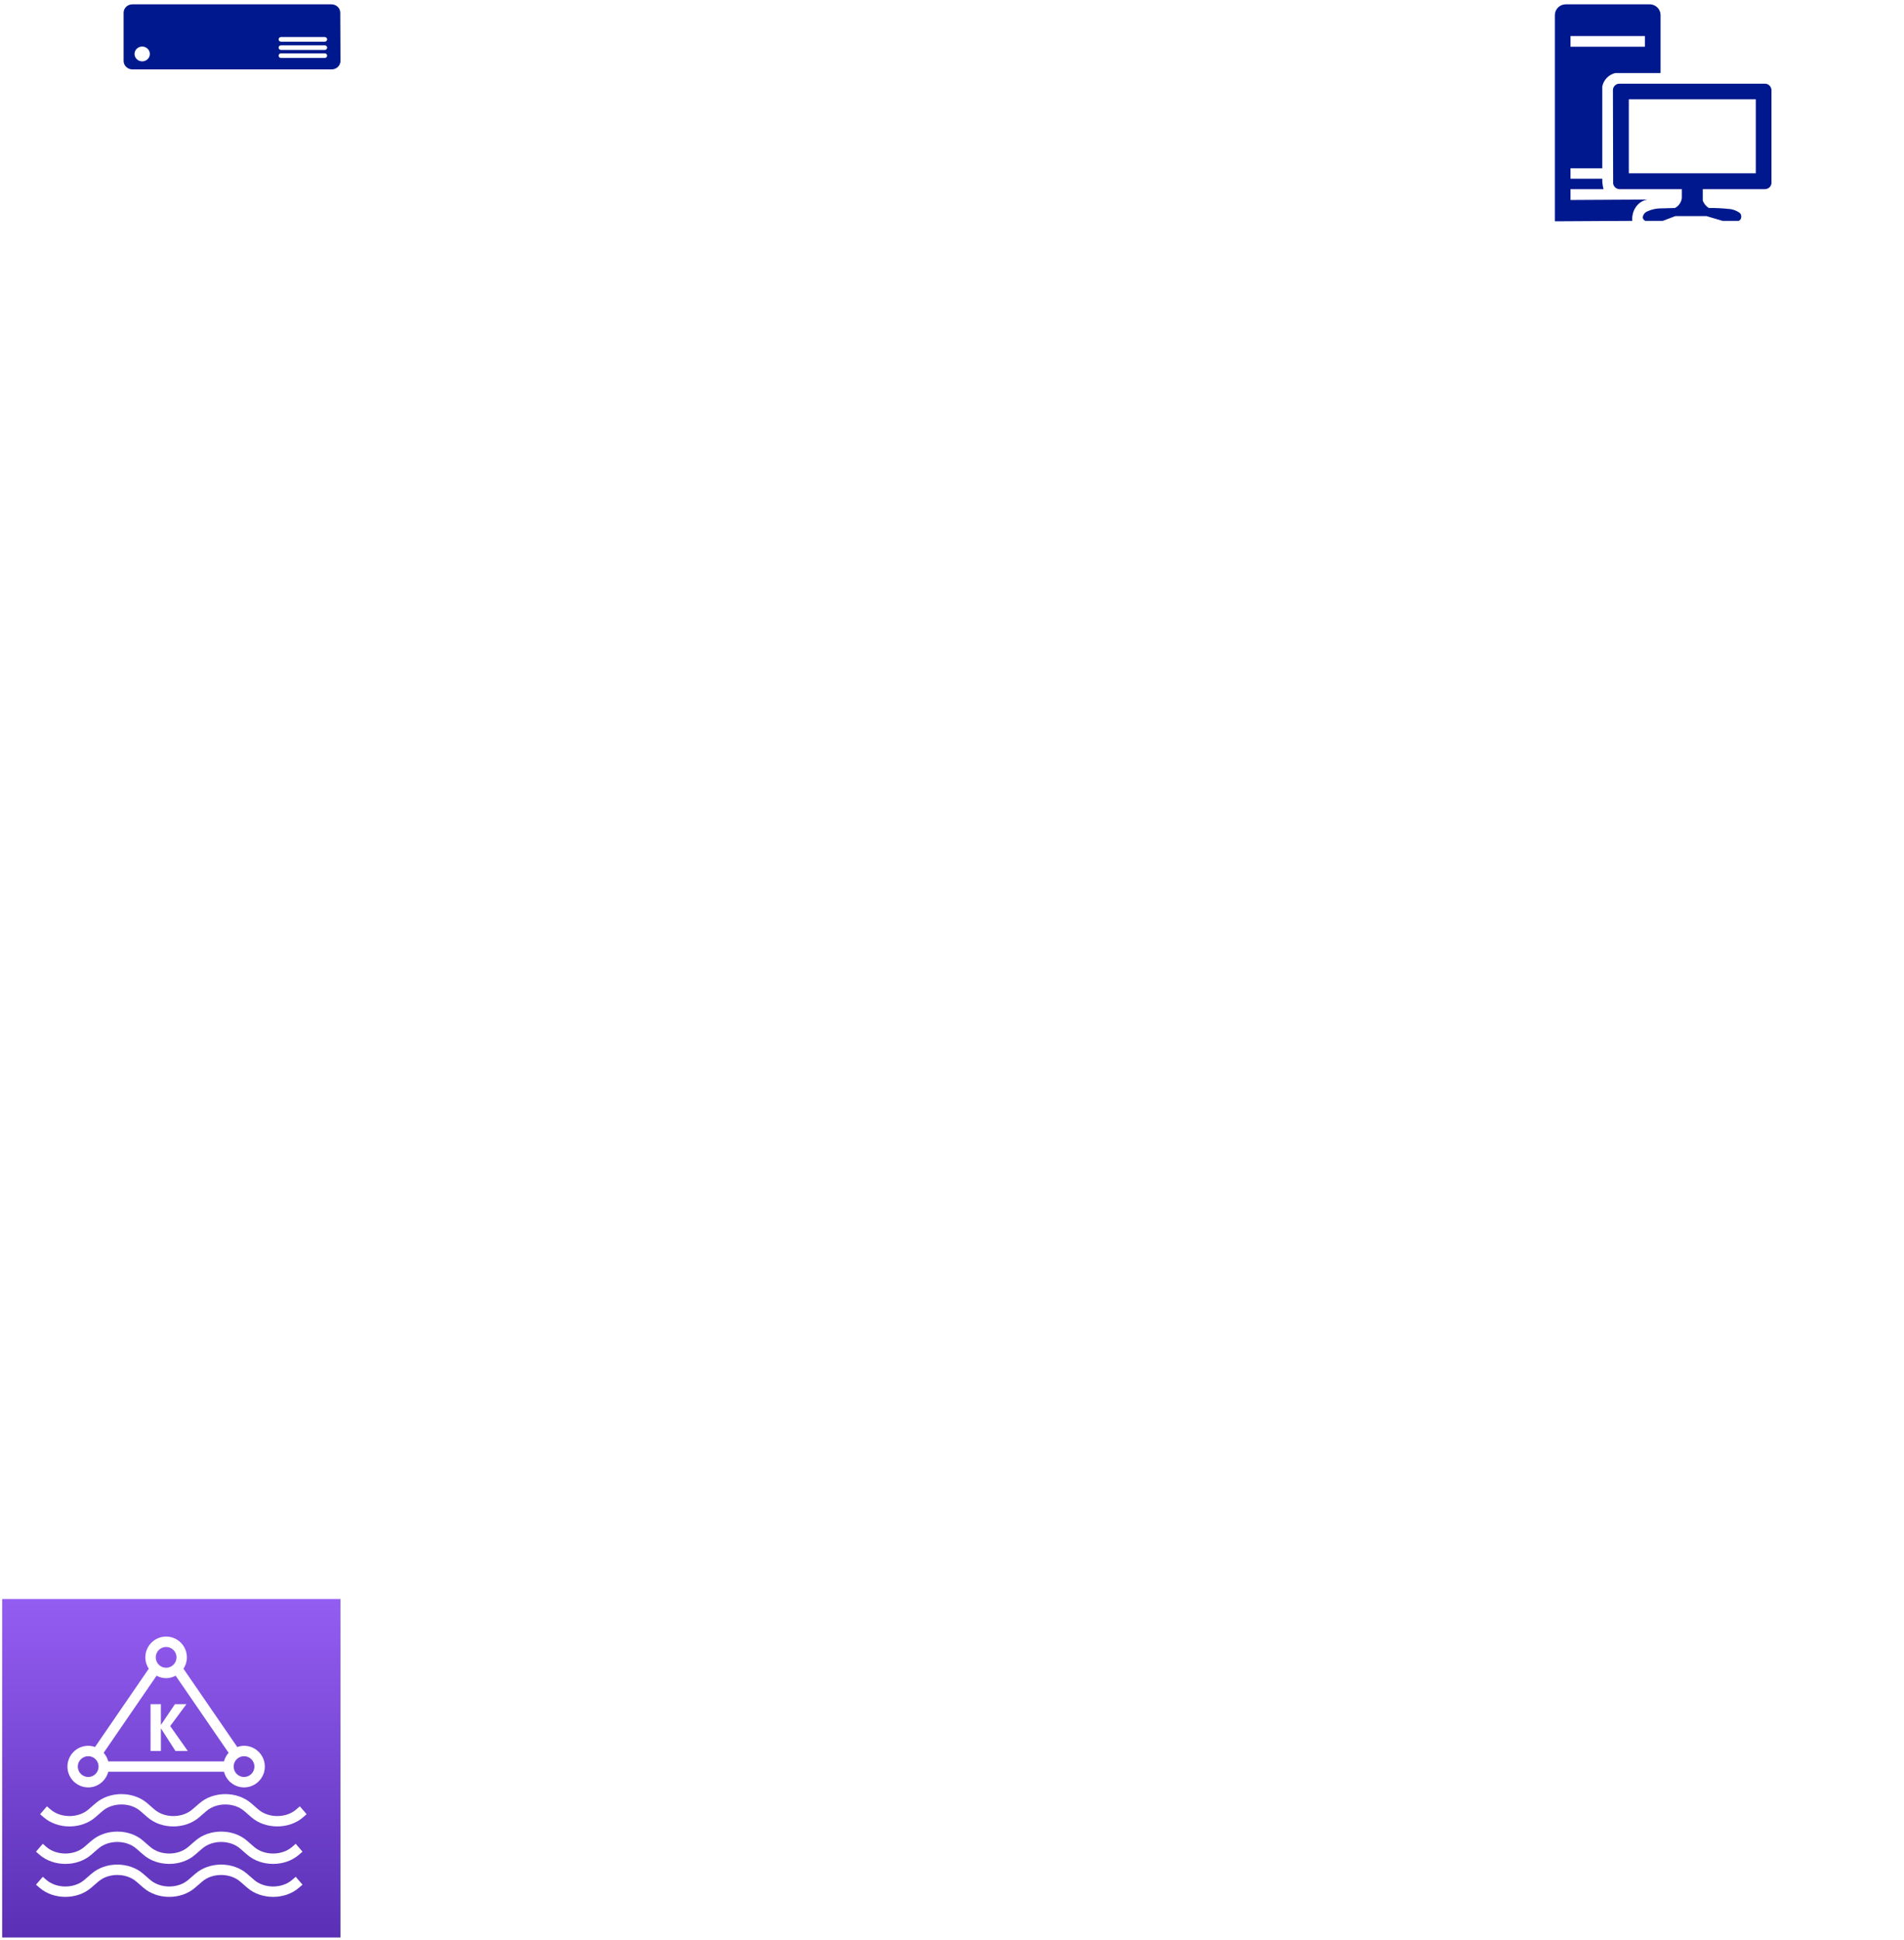 <?xml version="1.0" encoding="UTF-8"?>
<!-- Do not edit this file with editors other than diagrams.net -->
<!DOCTYPE svg PUBLIC "-//W3C//DTD SVG 1.1//EN" "http://www.w3.org/Graphics/SVG/1.1/DTD/svg11.dtd">
<svg xmlns="http://www.w3.org/2000/svg" xmlns:xlink="http://www.w3.org/1999/xlink" version="1.1" width="439px" height="447px" viewBox="-0.5 -0.5 439 447" content="&lt;mxfile host=&quot;app.diagrams.net&quot; modified=&quot;2022-08-12T01:11:20.475Z&quot; agent=&quot;5.0 (Windows NT 10.0; Win64; x64) AppleWebKit/537.36 (KHTML, like Gecko) Chrome/104.0.0.0 Safari/537.36&quot; etag=&quot;O_TTD1Hr_AhRNYZMfAeI&quot; version=&quot;20.2.3&quot; type=&quot;github&quot;&gt;&lt;diagram id=&quot;TI8Z5AHSAQ4rOYFiGM61&quot; name=&quot;第 1 页&quot;&gt;7Vffb5swEP5reBwCAyF9DKHtKq1StWrqI3LhAC8GI9tpkv71s8EkEKjUdpm2h+Un/nxnn+/77kIsb13tbzluynuWAbWQk+0tL7YQcn2ELP1yskOHhIHfAQUnmTE6AY/kFQzoGHRLMhAjQ8kYlaQZgymra0jlCMOcs93YLGd0vGuDC5gAjymmU/SJZLLs0CUKT/hXIEXZ7+wurrqZCvfG5iSixBnbDSDv2vLWnDHZXVX7NVCdvD4vnd/NG7PHwDjU8j0O/orelflh9QQ/nfA2ED/Q/dUXs8oLpltzYBOsPPQZEBuQqT6KY3kRFk2X5ZzsQS0clbKiauiqy4aRWrbpDiIriLU1JUWtgFSFCFwBpGrTHeWsloZrF53wmFSFOgAlz+qzEikG9b3GaQnJd8iISB44y7aptMVLobxM7MAl7N9MintMtdIosAokPygT4xAsDDtGnr6/7Ma7E9mBMSkHPPsmT9jIqziufGJAn6Ej4QOEeL9LSMsC8OsX6MjQzBylpz0yLEpt2Q4G9AnJ2QbWjDLFVFyzWhNF8TPQByaIJGzEpM46UWXy7czgmUnJqoHBymhAsmZOETmhtN/TQp7juMtl3IXc6PNW+0I3FrtVg916NZwIsHeMb4TEetskpUTzfQE5eGM5LJAdvEsPPXZxPfj/9TCrB/y65WAL4GrdCxCPnE8S7wZ/iPjFv9+ZV02TPCoGSArici3ZC8ZUHKn5WyW4/CAT42xHKqx191aZR2uN2CiYAeewcAq6UzP15c7tcA7OYeEUdKdmetRHPQbnsDCYRnzu7c54u2ferVTZVlJSq0bU3+A5RqaDNqGeN5rRSDWHTP8WDOau/CC+QYO5mHC1UNeeasa1ps7bTrDynCiYNEE1k7eP87Z5qe43qNnzQmzHRnGz9T7pkDvh2xwE2/IU7lIdT6SG3dXYqsK1qvIsUacFXJG6SHLGkw3ON/gyNe2GaHyb5U1rOlxOa7rHPlDTani6p27nBv9MvOtf&lt;/diagram&gt;&lt;/mxfile&gt;" resource="https://app.diagrams.net/?src=about#HCcccx%2Fdiagrams%2Fmain%2Fvideo.drawio.svg"><defs><linearGradient x1="0%" y1="100%" x2="0%" y2="0%" id="mx-gradient-945df2-1-5a30b5-1-s-0"><stop offset="0%" style="stop-color: rgb(90, 48, 181); stop-opacity: 1;"/><stop offset="100%" style="stop-color: rgb(148, 93, 242); stop-opacity: 1;"/></linearGradient></defs><g><image x="387.5" y="385.5" width="50" height="42" xlink:href="https://app.diagrams.net/img/lib/mscae/Cache_Redis_Product.svg"/><rect x="358" y="0.5" width="50" height="50" fill="none" stroke="none" pointer-events="all"/><path d="M 358 50.5 L 358 2.9 C 358.05 1.6 359.1 0.55 360.41 0.5 L 380.06 0.5 C 381.33 0.6 382.32 1.63 382.37 2.9 L 382.37 16.33 L 371.94 16.33 C 370.42 16.69 369.24 17.9 368.93 19.44 L 368.93 38.28 L 361.61 38.28 L 361.61 40.68 L 368.93 40.68 C 368.91 41.51 369.01 42.34 369.23 43.09 L 361.61 43.09 L 361.61 45.59 L 379.46 45.49 C 377.26 45.73 375.64 47.92 375.85 50.4 Z M 361.61 10.27 L 378.76 10.27 L 378.76 7.81 L 361.61 7.81 Z M 371.39 20.24 C 371.41 19.45 372.05 18.81 372.84 18.79 L 406.44 18.79 C 406.83 18.79 407.22 18.94 407.5 19.23 C 407.78 19.51 407.94 19.89 407.94 20.29 L 407.94 41.38 C 408 41.81 407.87 42.25 407.58 42.58 C 407.29 42.9 406.87 43.09 406.44 43.09 L 392.1 43.09 L 392.1 45.74 C 392.37 46.44 392.86 47.04 393.5 47.44 C 394.97 47.42 396.45 47.48 397.91 47.64 C 398.91 47.68 399.86 48.01 400.67 48.6 C 400.95 48.87 401.06 49.36 400.93 49.79 C 400.8 50.22 400.46 50.47 400.12 50.4 L 396.66 50.4 L 392.95 49.3 L 385.78 49.3 L 382.87 50.4 L 378.86 50.4 C 378.53 50.26 378.3 49.95 378.26 49.6 C 378.34 48.96 378.76 48.43 379.36 48.2 C 380.18 47.82 381.07 47.6 381.97 47.54 L 385.68 47.44 C 386.57 46.98 387.18 46.09 387.28 45.09 L 387.28 43.09 L 372.84 43.09 C 372.42 43.06 372.03 42.86 371.77 42.54 C 371.5 42.22 371.38 41.8 371.44 41.38 Z M 375.05 22.39 L 375.05 39.43 L 404.33 39.43 L 404.33 22.39 Z" fill="#00188d" stroke="none" pointer-events="all"/><rect x="28" y="0.5" width="50" height="15" fill="none" stroke="none" pointer-events="all"/><path d="M 28 2.35 C 28.05 1.31 28.94 0.5 30.02 0.5 L 75.93 0.5 C 77.01 0.5 77.9 1.31 77.95 2.35 L 78 13.54 C 78 14.06 77.78 14.57 77.39 14.93 C 77 15.3 76.48 15.5 75.93 15.49 L 30.02 15.49 C 28.9 15.49 28 14.61 28 13.54 Z M 34.05 11.93 C 34.05 11.33 33.71 10.76 33.17 10.46 C 32.62 10.15 31.95 10.15 31.4 10.46 C 30.86 10.76 30.52 11.33 30.52 11.93 C 30.52 12.54 30.86 13.1 31.4 13.41 C 31.95 13.71 32.62 13.71 33.17 13.41 C 33.71 13.1 34.05 12.54 34.05 11.93 Z M 64.29 11.79 C 63.98 11.79 63.74 12.03 63.74 12.32 C 63.74 12.62 63.98 12.86 64.29 12.86 L 74.37 12.86 C 74.68 12.86 74.93 12.62 74.93 12.32 C 74.93 12.03 74.68 11.79 74.37 11.79 Z M 64.29 9.94 C 63.98 9.94 63.74 10.18 63.74 10.47 C 63.74 10.77 63.98 11.01 64.29 11.01 L 74.37 11.01 C 74.68 11.01 74.93 10.77 74.93 10.47 C 74.93 10.18 74.68 9.94 74.37 9.94 Z M 64.29 8.04 C 63.98 8.04 63.74 8.28 63.74 8.58 C 63.74 8.87 63.98 9.11 64.29 9.11 L 74.37 9.11 C 74.68 9.11 74.93 8.87 74.93 8.58 C 74.93 8.28 74.68 8.04 74.37 8.04 Z" fill="#00188d" stroke="none" pointer-events="all"/><image x="177.5" y="137.5" width="50" height="50" xlink:href="https://app.diagrams.net/img/lib/mscae/App_Services.svg"/><path d="M 0 368 L 78 368 L 78 446 L 0 446 Z" fill="url(#mx-gradient-945df2-1-5a30b5-1-s-0)" stroke="none" pointer-events="all"/><path d="M 34.21 403.02 L 34.21 392.23 L 36.6 392.23 L 36.6 397.02 L 39.84 392.23 L 42.49 392.23 L 38.74 397.27 L 42.8 403.02 L 39.96 403.02 L 36.6 397.8 L 36.6 403.02 Z M 70.2 417.59 L 69.4 418.28 C 67.78 419.7 65.61 420.4 63.43 420.4 C 61.25 420.4 59.07 419.7 57.45 418.28 L 55.85 416.89 C 53.51 414.83 49.4 414.83 47.06 416.89 L 45.45 418.28 C 42.21 421.11 36.74 421.12 33.5 418.28 L 31.9 416.89 C 29.56 414.83 25.45 414.83 23.1 416.89 L 21.5 418.28 C 18.26 421.11 12.79 421.12 9.55 418.28 L 8.75 417.59 L 10.32 415.77 L 11.12 416.47 C 13.47 418.53 17.58 418.53 19.92 416.47 L 21.53 415.08 C 24.76 412.25 30.24 412.25 33.48 415.08 L 35.08 416.47 C 37.42 418.53 41.53 418.53 43.87 416.47 L 45.48 415.08 C 48.72 412.25 54.19 412.25 57.43 415.08 L 59.03 416.47 C 61.37 418.53 65.48 418.53 67.83 416.47 L 68.63 415.77 Z M 67.68 432.01 L 69.25 433.83 L 68.44 434.52 C 66.83 435.94 64.65 436.64 62.48 436.64 C 60.3 436.64 58.12 435.94 56.5 434.52 L 54.9 433.13 C 52.55 431.08 48.44 431.08 46.1 433.13 L 44.49 434.52 C 41.26 437.35 35.79 437.35 32.55 434.52 L 30.95 433.13 C 28.6 431.08 24.49 431.08 22.15 433.13 L 20.54 434.52 C 17.31 437.35 11.84 437.35 8.6 434.52 L 7.8 433.83 L 9.37 432.01 L 10.17 432.71 C 12.52 434.76 16.63 434.76 18.97 432.71 L 20.58 431.32 C 23.81 428.49 29.28 428.49 32.52 431.32 L 34.12 432.71 C 36.47 434.76 40.58 434.76 42.92 432.71 L 44.53 431.32 C 47.76 428.49 53.23 428.49 56.47 431.32 L 58.07 432.71 C 60.42 434.76 64.53 434.76 66.87 432.71 Z M 67.68 424.41 L 69.25 426.22 L 68.44 426.92 C 65.21 429.75 59.74 429.75 56.5 426.92 L 54.9 425.53 C 52.55 423.47 48.44 423.47 46.1 425.53 L 44.49 426.92 C 42.88 428.34 40.7 429.04 38.53 429.04 C 36.35 429.04 34.17 428.34 32.55 426.92 L 30.95 425.53 C 28.6 423.47 24.49 423.47 22.15 425.53 L 20.54 426.92 C 17.31 429.75 11.84 429.75 8.6 426.92 L 7.8 426.22 L 9.37 424.41 L 10.17 425.11 C 12.52 427.17 16.63 427.16 18.97 425.11 L 20.58 423.72 C 23.81 420.89 29.29 420.88 32.52 423.72 L 34.12 425.11 C 36.47 427.17 40.58 427.16 42.92 425.11 L 44.53 423.72 C 47.76 420.89 53.24 420.88 56.47 423.72 L 58.07 425.11 C 60.42 427.17 64.53 427.16 66.87 425.11 Z M 19.84 404.22 C 21.16 404.22 22.23 405.29 22.23 406.61 C 22.23 407.94 21.16 409.01 19.84 409.01 C 18.52 409.01 17.44 407.94 17.44 406.61 C 17.44 405.29 18.52 404.22 19.84 404.22 Z M 37.8 379.04 C 39.12 379.04 40.2 380.12 40.2 381.44 C 40.2 382.76 39.12 383.84 37.8 383.84 C 36.48 383.84 35.41 382.76 35.41 381.44 C 35.41 380.12 36.48 379.04 37.8 379.04 Z M 58.16 406.61 C 58.16 407.94 57.09 409.01 55.77 409.01 C 54.45 409.01 53.37 407.94 53.37 406.61 C 53.37 405.29 54.45 404.22 55.77 404.22 C 57.09 404.22 58.16 405.29 58.16 406.61 Z M 37.8 386.24 C 38.6 386.24 39.34 386.02 40 385.67 L 52.21 403.44 C 51.71 404 51.34 404.67 51.15 405.42 L 24.46 405.42 C 24.27 404.67 23.9 404 23.4 403.44 L 35.6 385.67 C 36.26 386.02 37 386.24 37.8 386.24 Z M 19.84 411.41 C 22.06 411.41 23.92 409.87 24.46 407.81 L 51.15 407.81 C 51.68 409.87 53.54 411.41 55.77 411.41 C 58.41 411.41 60.56 409.26 60.56 406.61 C 60.56 403.97 58.41 401.82 55.77 401.82 C 55.21 401.82 54.69 401.93 54.2 402.1 L 41.8 384.06 C 42.3 383.31 42.59 382.41 42.59 381.44 C 42.59 378.8 40.44 376.65 37.8 376.65 C 35.16 376.65 33.01 378.8 33.01 381.44 C 33.01 382.41 33.3 383.31 33.8 384.06 L 21.41 402.1 C 20.91 401.93 20.39 401.82 19.84 401.82 C 17.2 401.82 15.05 403.97 15.05 406.61 C 15.05 409.26 17.2 411.41 19.84 411.41 Z" fill="#ffffff" stroke="none" pointer-events="all"/></g></svg>